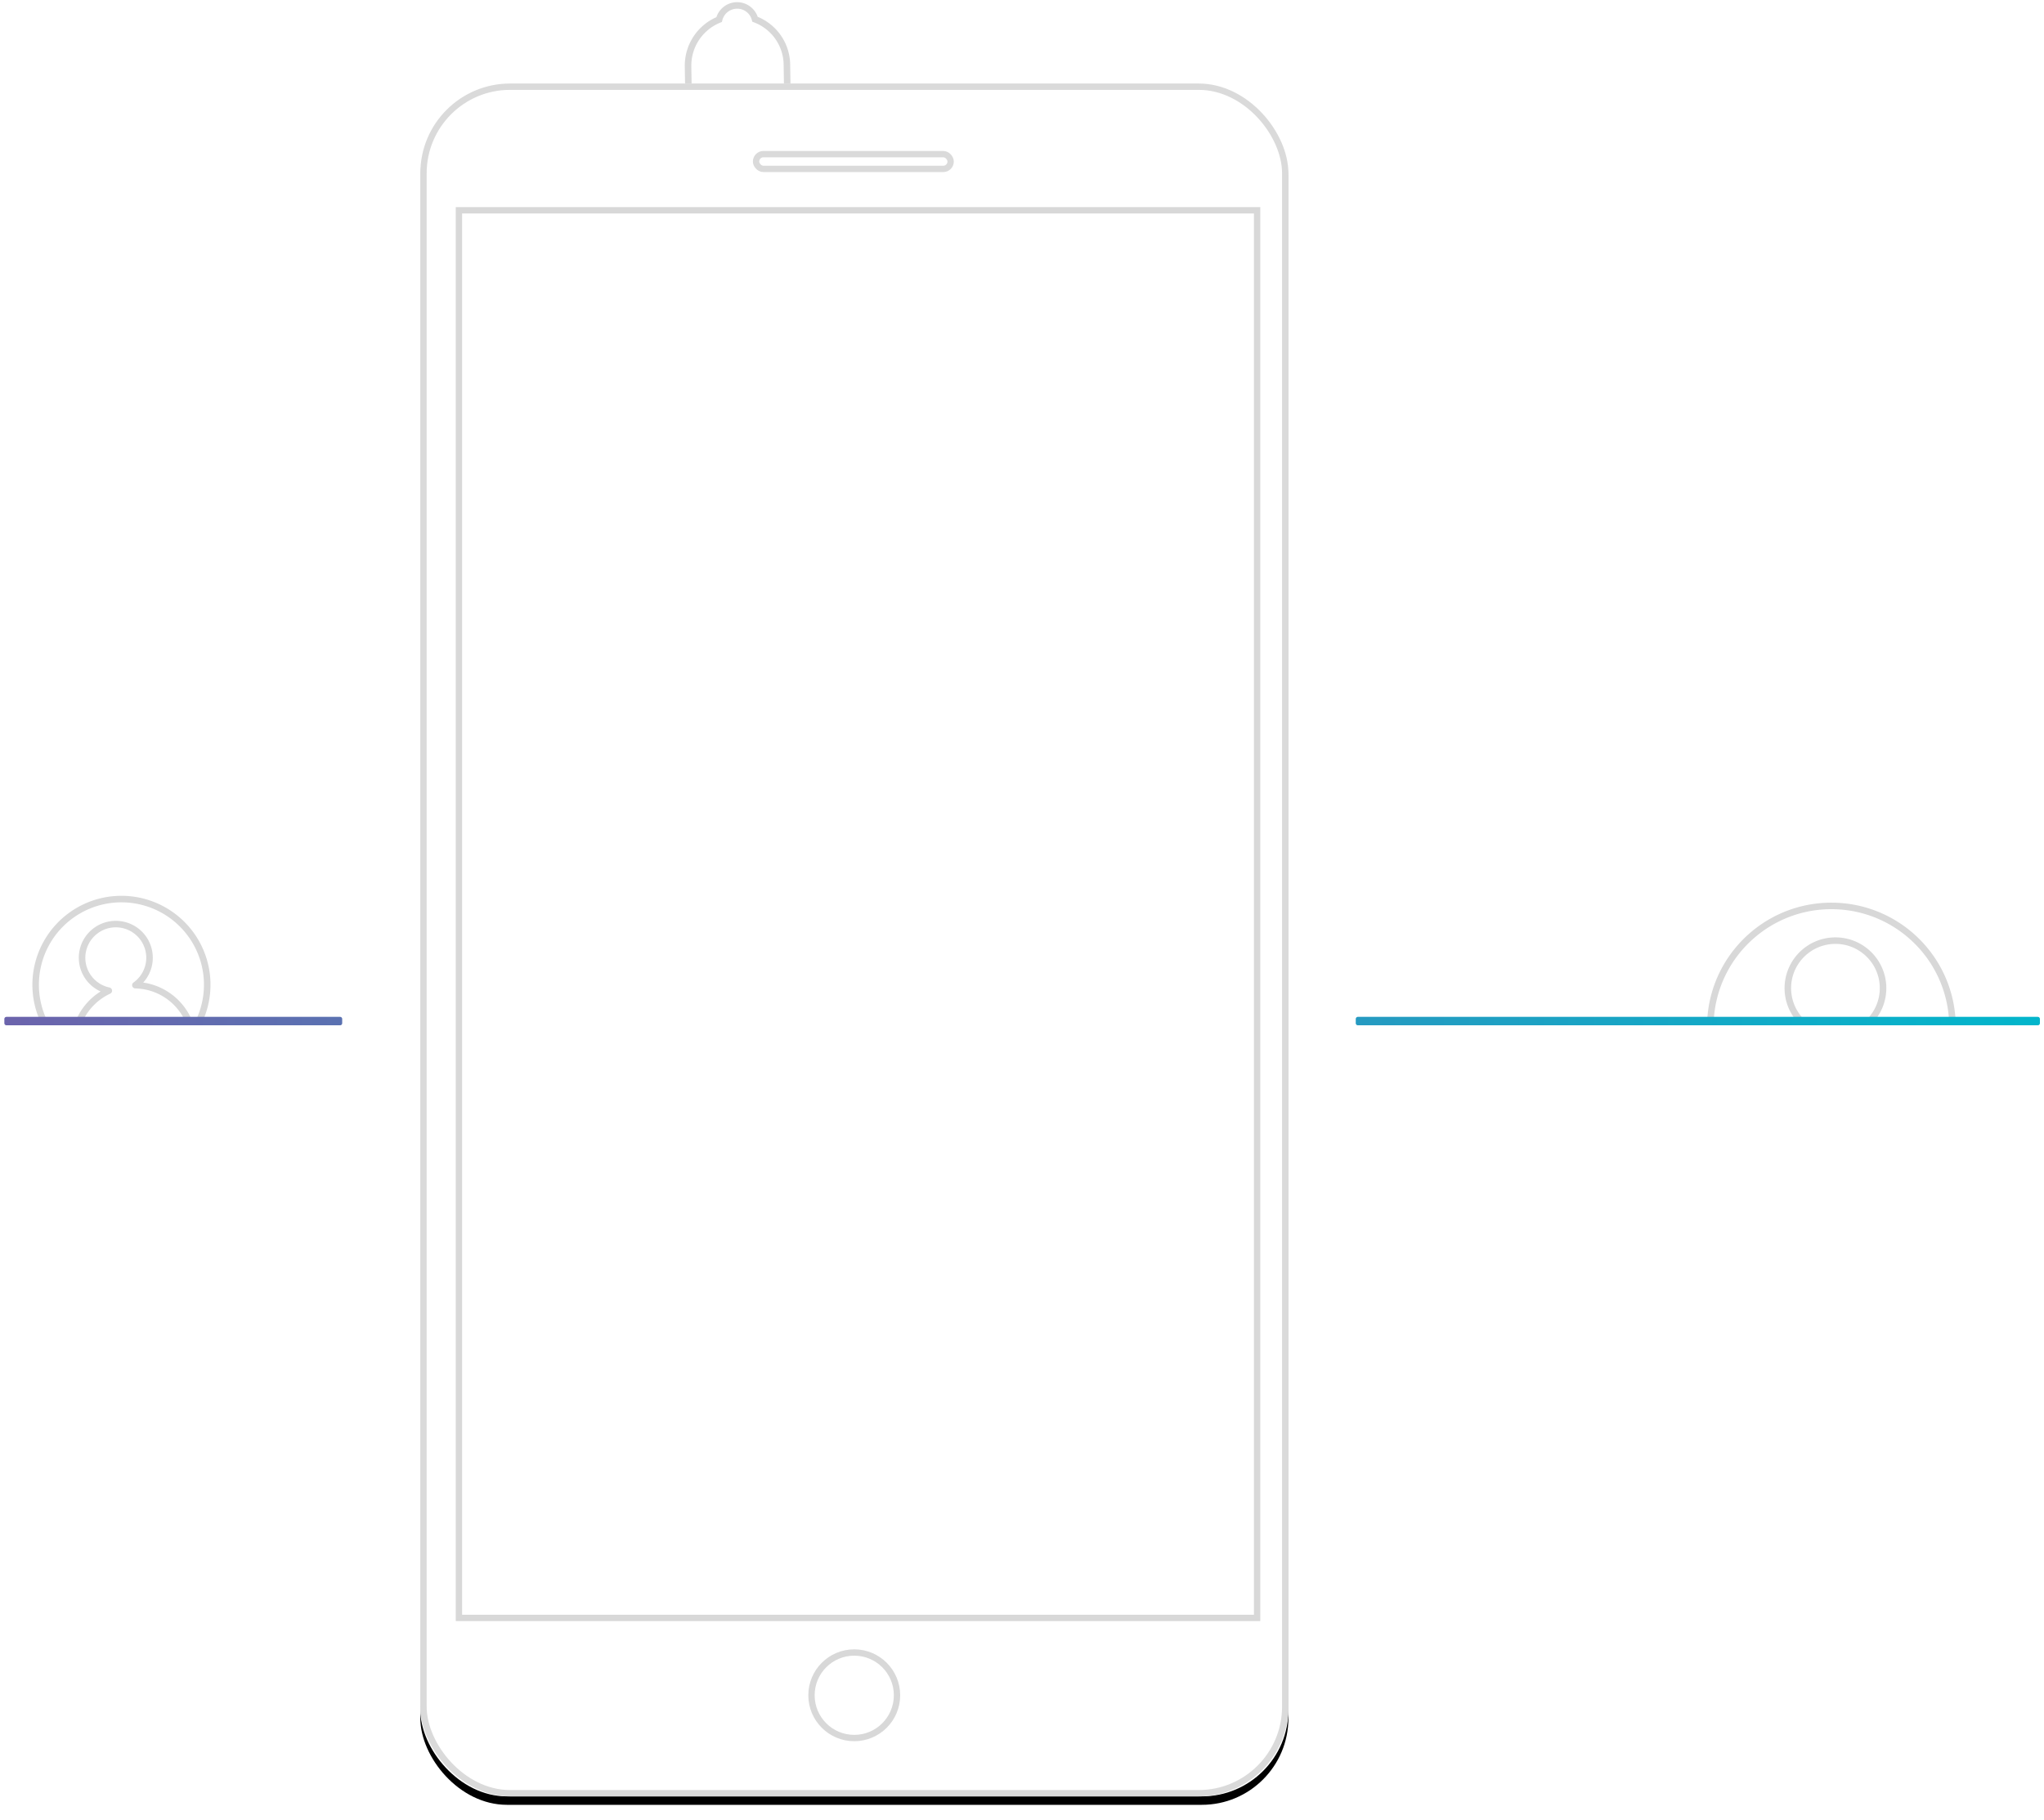 <svg width="484" height="431" viewBox="0 0 484 431" xmlns="http://www.w3.org/2000/svg" xmlns:xlink="http://www.w3.org/1999/xlink"><title>overview1_main</title><defs><linearGradient x1="0%" y1="50%" y2="50%" id="a"><stop stop-color="#6C63AC" offset="0%"/><stop stop-color="#02B6CB" offset="100%"/></linearGradient><rect id="c" width="205.553" height="405.582" rx="20.5"/><filter x="-2.7%" y="-.9%" width="105.4%" height="102.7%" filterUnits="objectBoundingBox" id="b"><feOffset dy="2" in="SourceAlpha" result="shadowOffsetOuter1"/><feGaussianBlur stdDeviation="1.5" in="shadowOffsetOuter1" result="shadowBlurOuter1"/><feComposite in="shadowBlurOuter1" in2="SourceAlpha" operator="out" result="shadowBlurOuter1"/><feColorMatrix values="0 0 0 0 0.608 0 0 0 0 0.608 0 0 0 0 0.608 0 0 0 0.25 0" in="shadowBlurOuter1"/></filter></defs><g fill="none" fill-rule="evenodd"><g fill-rule="nonzero" fill="#D8D8D8"><path d="M19.059 241.898a.772.772 0 0 1-.693-1.117 14.971 14.971 0 0 1 5.459-6.02 8.745 8.745 0 0 1-5.115-8.923 8.767 8.767 0 0 1 16.312-3.4 8.736 8.736 0 0 1-1.11 10.22c4.797.701 8.95 3.698 11.121 8.027a.772.772 0 0 1-.735 1.135.774.774 0 0 1-.649-.442 13.308 13.308 0 0 0-11.61-7.33.774.774 0 0 1-.431-1.401 7.196 7.196 0 0 0 2.421-8.753 7.217 7.217 0 0 0-13.824 2.878 7.206 7.206 0 0 0 5.723 7.057.774.774 0 0 1 .165 1.458 13.404 13.404 0 0 0-6.34 6.18c-.13.264-.4.43-.694.43z"/><path d="M10.024 241.806a.774.774 0 0 1-.715-.475 21.047 21.047 0 0 1 .783-17.945 21.107 21.107 0 0 1 14.355-10.826 21.11 21.11 0 0 1 20.581 7.223 21.03 21.03 0 0 1 3.168 21.55.775.775 0 0 1-1.428-.602 19.488 19.488 0 0 0-5.124-22.223 19.565 19.565 0 0 0-22.735-2.189 19.497 19.497 0 0 0-8.17 24.415.772.772 0 0 1-.715 1.072z"/></g><g fill-rule="nonzero" fill="#D8D8D8"><path d="M443.33 241.899a.774.774 0 0 1-.596-1.265 10.471 10.471 0 0 0-.94-14.3 10.512 10.512 0 0 0-14.354-.003 10.471 10.471 0 0 0-.945 14.3.772.772 0 0 1-.47 1.26.775.775 0 0 1-.728-.28 12.014 12.014 0 0 1 1.088-16.406c4.634-4.33 11.837-4.327 16.468.005a12.014 12.014 0 0 1 1.077 16.407.775.775 0 0 1-.6.282z"/><path d="M405.054 241.899l-.055-.003a.774.774 0 0 1-.718-.825c.023-.328.052-.657.087-.987 1.588-15.161 14.52-26.596 29.785-26.34 15.266.258 27.804 12.12 28.88 27.327a.775.775 0 0 1-.72.825.786.786 0 0 1-.826-.718c-1.018-14.408-12.898-25.649-27.362-25.891-14.465-.243-26.716 10.594-28.218 24.96-.032.312-.06.622-.082.933a.774.774 0 0 1-.771.719z"/></g><path d="M320 242.5v-1h161v1H320zm0-1h161v1H320v-1zm-241 0v1H0v-1h79zm0 1H0v-1h79v1z" stroke="url(#a)" stroke-linecap="round" stroke-linejoin="round" transform="translate(1.53 -.222)"/><path d="M163 21.33a.774.774 0 0 1-.775-.761l-.075-4.89a12.539 12.539 0 0 1 7.49-11.614 5.156 5.156 0 0 1 4.856-3.548 5.157 5.157 0 0 1 4.918 3.462 12.397 12.397 0 0 1 7.693 11.316l.081 5.249a.772.772 0 0 1-.762.785h-.012a.774.774 0 0 1-.775-.761l-.08-5.249a10.86 10.86 0 0 0-7.052-10.036l-.373-.141-.101-.387a3.548 3.548 0 0 0-3.547-2.692 3.611 3.611 0 0 0-3.452 2.754l-.094.387-.37.148a10.978 10.978 0 0 0-6.872 10.302l.076 4.889a.772.772 0 0 1-.762.785H163v.002z" fill="#D8D8D8" fill-rule="nonzero"/><g transform="translate(99.53 19.778)"><use fill="#000" filter="url(#b)" xlink:href="#c"/><use fill="#FFF" xlink:href="#c"/><rect stroke="#DADADA" stroke-width="1.5" x=".75" y=".75" width="204.053" height="404.082" rx="20.5"/><rect stroke="#DADADA" stroke-width="1.5" x="79.497" y="16.718" width="46.076" height="3.5" rx="1.75"/><circle stroke="#D8D8D8" stroke-width="1.5" cx="102.748" cy="381.642" r="10.127"/></g><path d="M108.672 383.103V49.793h189v333.31h-189z" stroke="#D8D8D8" stroke-width="1.5"/></g></svg>